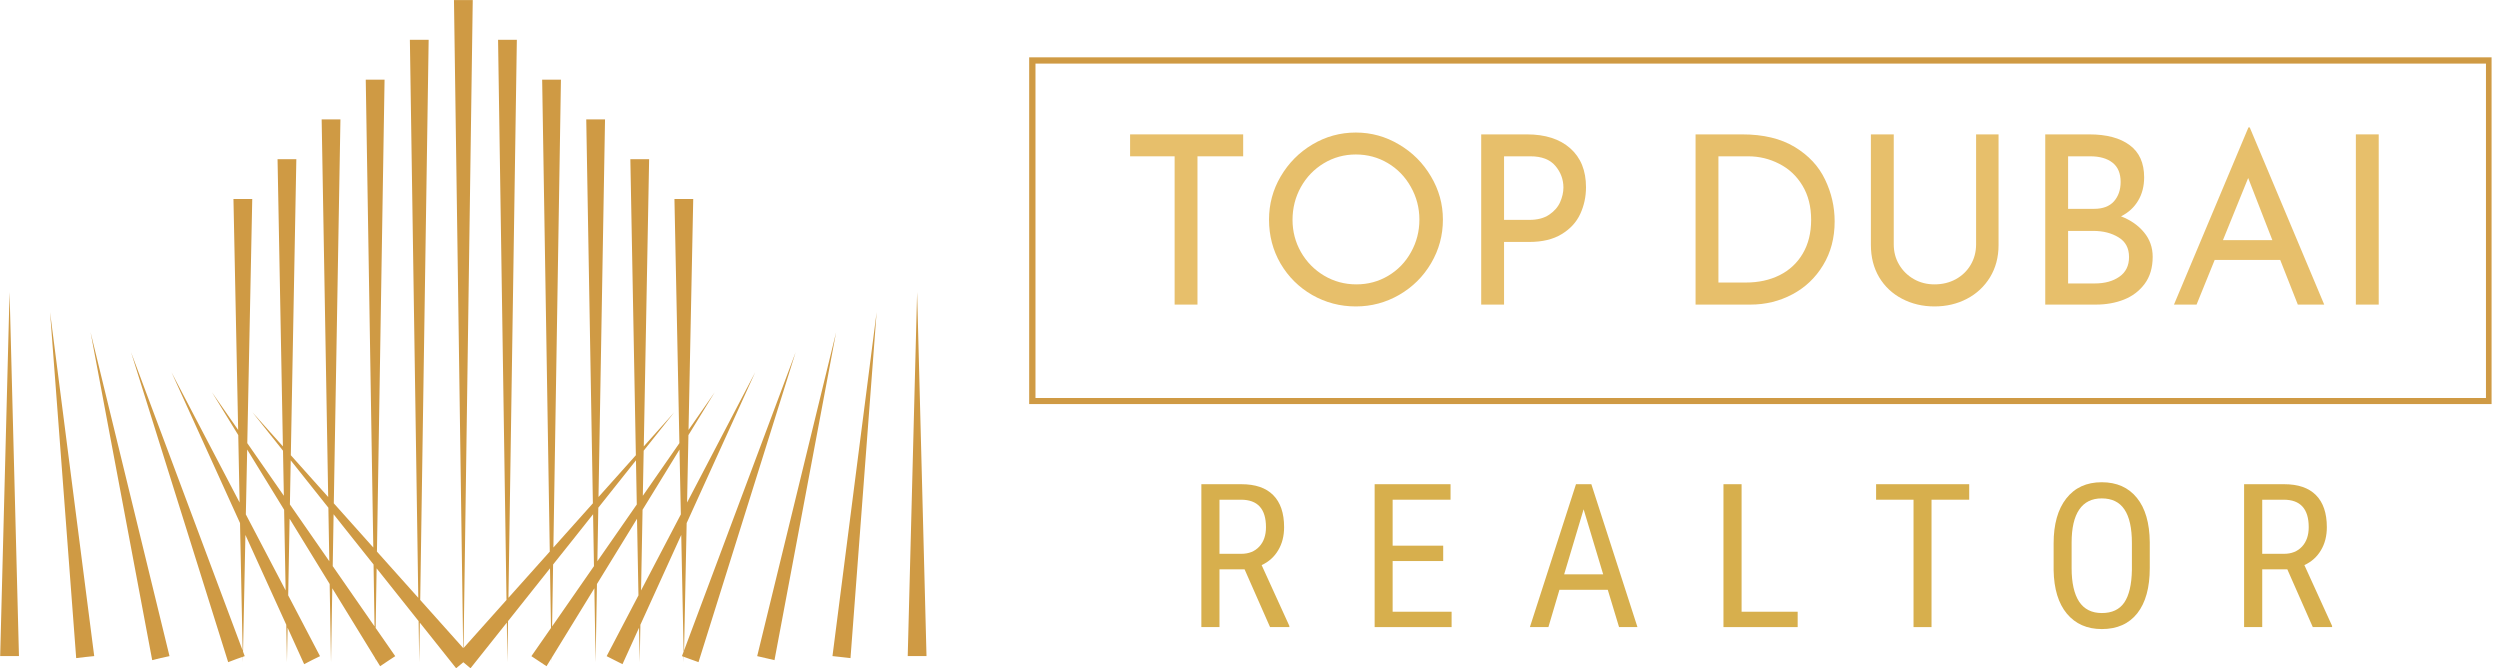 <svg xmlns="http://www.w3.org/2000/svg" xmlns:xlink="http://www.w3.org/1999/xlink" zoomAndPan="magnify" preserveAspectRatio="xMidYMid meet" version="1.0" viewBox="44.17 138.81 297.43 79.5"><defs><g/><clipPath id="ec459208be"><path d="M 166.613 145.629 L 340.598 145.629 L 340.598 186.879 L 166.613 186.879 Z M 166.613 145.629 " clip-rule="nonzero"/></clipPath><clipPath id="d161e3828f"><path d="M 44.172 173 L 47 173 L 47 217 L 44.172 217 Z M 44.172 173 " clip-rule="nonzero"/></clipPath><clipPath id="fdd0924616"><path d="M 152 173 L 154.422 173 L 154.422 217 L 152 217 Z M 152 173 " clip-rule="nonzero"/></clipPath><clipPath id="d44ed9e4ae"><path d="M 59 138.816 L 139 138.816 L 139 218.316 L 59 218.316 Z M 59 138.816 " clip-rule="nonzero"/></clipPath></defs><g clip-path="url(#ec459208be)"><path stroke-linecap="butt" transform="matrix(0.75, 0, 0, 0.745, 166.613, 145.628)" fill="none" stroke-linejoin="miter" d="M 0.001 0.001 L 232.089 0.001 L 232.089 55.408 L 0.001 55.408 Z M 0.001 0.001 " stroke="#cf9a44" stroke-width="2" stroke-opacity="1" stroke-miterlimit="4"/></g><g fill="#e7bf6b" fill-opacity="1"><g transform="translate(177.198, 175.048)"><g><path d="M 14.875 -20.25 L 14.875 -17.641 L 9.438 -17.641 L 9.438 0 L 6.719 0 L 6.719 -17.641 L 1.422 -17.641 L 1.422 -20.25 Z M 14.875 -20.25 "/></g></g></g><g fill="#e7bf6b" fill-opacity="1"><g transform="translate(193.492, 175.048)"><g><path d="M 1.656 -10.109 C 1.656 -11.953 2.117 -13.664 3.047 -15.25 C 3.984 -16.844 5.238 -18.109 6.812 -19.047 C 8.395 -19.992 10.117 -20.469 11.984 -20.469 C 13.828 -20.469 15.539 -19.992 17.125 -19.047 C 18.719 -18.109 19.984 -16.844 20.922 -15.25 C 21.867 -13.664 22.344 -11.953 22.344 -10.109 C 22.344 -8.242 21.875 -6.516 20.938 -4.922 C 20.008 -3.336 18.742 -2.082 17.141 -1.156 C 15.547 -0.238 13.828 0.219 11.984 0.219 C 10.117 0.219 8.391 -0.234 6.797 -1.141 C 5.211 -2.055 3.957 -3.301 3.031 -4.875 C 2.113 -6.457 1.656 -8.203 1.656 -10.109 Z M 4.453 -10.078 C 4.453 -8.703 4.785 -7.426 5.453 -6.25 C 6.129 -5.07 7.051 -4.133 8.219 -3.438 C 9.383 -2.75 10.66 -2.406 12.047 -2.406 C 13.422 -2.406 14.68 -2.742 15.828 -3.422 C 16.984 -4.109 17.891 -5.047 18.547 -6.234 C 19.211 -7.422 19.547 -8.711 19.547 -10.109 C 19.547 -11.504 19.207 -12.801 18.531 -14 C 17.863 -15.195 16.953 -16.141 15.797 -16.828 C 14.641 -17.516 13.367 -17.859 11.984 -17.859 C 10.598 -17.859 9.328 -17.508 8.172 -16.812 C 7.016 -16.113 6.102 -15.164 5.438 -13.969 C 4.781 -12.781 4.453 -11.484 4.453 -10.078 Z M 4.453 -10.078 "/></g></g></g><g fill="#e7bf6b" fill-opacity="1"><g transform="translate(217.485, 175.048)"><g><path d="M 8.344 -20.25 C 10.539 -20.25 12.258 -19.695 13.5 -18.594 C 14.75 -17.488 15.375 -15.945 15.375 -13.969 C 15.375 -12.832 15.145 -11.77 14.688 -10.781 C 14.227 -9.789 13.488 -8.988 12.469 -8.375 C 11.457 -7.758 10.176 -7.453 8.625 -7.453 L 5.625 -7.453 L 5.625 0 L 2.906 0 L 2.906 -20.25 Z M 8.625 -10.078 C 9.594 -10.078 10.379 -10.281 10.984 -10.688 C 11.598 -11.102 12.035 -11.602 12.297 -12.188 C 12.555 -12.781 12.688 -13.359 12.688 -13.922 C 12.688 -14.891 12.367 -15.75 11.734 -16.5 C 11.098 -17.258 10.109 -17.641 8.766 -17.641 L 5.625 -17.641 L 5.625 -10.078 Z M 8.625 -10.078 "/></g></g></g><g fill="#e7bf6b" fill-opacity="1"><g transform="translate(234.142, 175.048)"><g/></g></g><g fill="#e7bf6b" fill-opacity="1"><g transform="translate(242.989, 175.048)"><g><path d="M 2.906 -20.25 L 8.453 -20.25 C 10.973 -20.25 13.055 -19.75 14.703 -18.75 C 16.359 -17.75 17.562 -16.457 18.312 -14.875 C 19.07 -13.301 19.453 -11.641 19.453 -9.891 C 19.453 -7.922 18.992 -6.188 18.078 -4.688 C 17.172 -3.188 15.953 -2.031 14.422 -1.219 C 12.891 -0.406 11.227 0 9.438 0 L 2.906 0 Z M 8.906 -2.625 C 10.395 -2.625 11.727 -2.914 12.906 -3.5 C 14.082 -4.094 15 -4.945 15.656 -6.062 C 16.32 -7.188 16.656 -8.523 16.656 -10.078 C 16.656 -11.66 16.312 -13.02 15.625 -14.156 C 14.938 -15.301 14.016 -16.164 12.859 -16.75 C 11.711 -17.344 10.477 -17.641 9.156 -17.641 L 5.625 -17.641 L 5.625 -2.625 Z M 8.906 -2.625 "/></g></g></g><g fill="#e7bf6b" fill-opacity="1"><g transform="translate(264.098, 175.048)"><g><path d="M 5.375 -7.172 C 5.375 -6.273 5.586 -5.469 6.016 -4.75 C 6.441 -4.031 7.023 -3.457 7.766 -3.031 C 8.504 -2.613 9.32 -2.406 10.219 -2.406 C 11.156 -2.406 12 -2.609 12.75 -3.016 C 13.508 -3.43 14.102 -4.004 14.531 -4.734 C 14.957 -5.461 15.172 -6.273 15.172 -7.172 L 15.172 -20.25 L 17.844 -20.25 L 17.844 -7.078 C 17.844 -5.641 17.504 -4.363 16.828 -3.25 C 16.148 -2.145 15.234 -1.289 14.078 -0.688 C 12.922 -0.082 11.633 0.219 10.219 0.219 C 8.82 0.219 7.539 -0.082 6.375 -0.688 C 5.219 -1.289 4.305 -2.145 3.641 -3.25 C 2.984 -4.363 2.656 -5.641 2.656 -7.078 L 2.656 -20.25 L 5.375 -20.25 Z M 5.375 -7.172 "/></g></g></g><g fill="#e7bf6b" fill-opacity="1"><g transform="translate(284.591, 175.048)"><g><path d="M 11.922 -10.5 C 13.078 -10.051 13.992 -9.41 14.672 -8.578 C 15.348 -7.754 15.688 -6.789 15.688 -5.688 C 15.688 -4.395 15.367 -3.32 14.734 -2.469 C 14.109 -1.625 13.285 -1 12.266 -0.594 C 11.254 -0.195 10.145 0 8.938 0 L 2.906 0 L 2.906 -20.25 L 8.141 -20.25 C 10.211 -20.25 11.816 -19.82 12.953 -18.969 C 14.098 -18.125 14.672 -16.848 14.672 -15.141 C 14.672 -14.078 14.43 -13.148 13.953 -12.359 C 13.484 -11.566 12.805 -10.945 11.922 -10.5 Z M 5.625 -11.391 L 8.703 -11.391 C 9.754 -11.391 10.547 -11.688 11.078 -12.281 C 11.609 -12.883 11.875 -13.656 11.875 -14.594 C 11.875 -15.613 11.555 -16.375 10.922 -16.875 C 10.285 -17.383 9.398 -17.641 8.266 -17.641 L 5.625 -17.641 Z M 8.812 -2.516 C 9.988 -2.516 10.957 -2.781 11.719 -3.312 C 12.488 -3.844 12.875 -4.625 12.875 -5.656 C 12.875 -6.719 12.457 -7.5 11.625 -8 C 10.801 -8.508 9.801 -8.766 8.625 -8.766 L 5.625 -8.766 L 5.625 -2.516 Z M 8.812 -2.516 "/></g></g></g><g fill="#e7bf6b" fill-opacity="1"><g transform="translate(301.921, 175.048)"><g><path d="M 13.531 -5.312 L 5.734 -5.312 L 3.578 0 L 0.891 0 L 9.75 -21.078 L 9.906 -21.078 L 18.766 0 L 15.625 0 Z M 12.594 -7.672 L 9.719 -15.062 L 6.719 -7.672 Z M 12.594 -7.672 "/></g></g></g><g fill="#e7bf6b" fill-opacity="1"><g transform="translate(321.546, 175.048)"><g><path d="M 5.625 -20.25 L 5.625 0 L 2.906 0 L 2.906 -20.25 Z M 5.625 -20.25 "/></g></g></g><g fill="#d7af4d" fill-opacity="1"><g transform="translate(185.27, 213.417)"><g><path d="M 6.969 -6.875 L 3.984 -6.875 L 3.984 0 L 1.828 0 L 1.828 -17 L 6.594 -17 C 8.258 -17 9.52 -16.566 10.375 -15.703 C 11.238 -14.836 11.672 -13.566 11.672 -11.891 C 11.672 -10.836 11.438 -9.922 10.969 -9.141 C 10.508 -8.359 9.852 -7.77 9 -7.375 L 12.297 -0.141 L 12.297 0 L 10 0 Z M 3.984 -8.719 L 6.578 -8.719 C 7.473 -8.719 8.188 -9.004 8.719 -9.578 C 9.25 -10.148 9.516 -10.922 9.516 -11.891 C 9.516 -14.066 8.523 -15.156 6.547 -15.156 L 3.984 -15.156 Z M 3.984 -8.719 "/></g></g></g><g fill="#d7af4d" fill-opacity="1"><g transform="translate(205.886, 213.417)"><g><path d="M 9.984 -7.859 L 3.969 -7.859 L 3.969 -1.828 L 10.984 -1.828 L 10.984 0 L 1.828 0 L 1.828 -17 L 10.859 -17 L 10.859 -15.156 L 3.969 -15.156 L 3.969 -9.688 L 9.984 -9.688 Z M 9.984 -7.859 "/></g></g></g><g fill="#d7af4d" fill-opacity="1"><g transform="translate(225.684, 213.417)"><g><path d="M 9.766 -4.438 L 4.016 -4.438 L 2.703 0 L 0.5 0 L 5.984 -17 L 7.812 -17 L 13.297 0 L 11.109 0 Z M 4.578 -6.281 L 9.219 -6.281 L 6.891 -14.016 Z M 4.578 -6.281 "/></g></g></g><g fill="#d7af4d" fill-opacity="1"><g transform="translate(247.386, 213.417)"><g><path d="M 3.984 -1.828 L 10.656 -1.828 L 10.656 0 L 1.828 0 L 1.828 -17 L 3.984 -17 Z M 3.984 -1.828 "/></g></g></g><g fill="#d7af4d" fill-opacity="1"><g transform="translate(266.67, 213.417)"><g><path d="M 11.781 -15.156 L 7.297 -15.156 L 7.297 0 L 5.156 0 L 5.156 -15.156 L 0.703 -15.156 L 0.703 -17 L 11.781 -17 Z M 11.781 -15.156 "/></g></g></g><g fill="#d7af4d" fill-opacity="1"><g transform="translate(287.041, 213.417)"><g><path d="M 12.891 -7.016 C 12.891 -4.691 12.395 -2.898 11.406 -1.641 C 10.414 -0.391 9.008 0.234 7.188 0.234 C 5.438 0.234 4.051 -0.375 3.031 -1.594 C 2.02 -2.812 1.492 -4.535 1.453 -6.766 L 1.453 -9.969 C 1.453 -12.238 1.953 -14.016 2.953 -15.297 C 3.961 -16.586 5.367 -17.234 7.172 -17.234 C 8.961 -17.234 10.359 -16.613 11.359 -15.375 C 12.359 -14.145 12.867 -12.391 12.891 -10.109 Z M 10.766 -9.984 C 10.766 -11.785 10.469 -13.125 9.875 -14 C 9.289 -14.875 8.391 -15.312 7.172 -15.312 C 5.992 -15.312 5.102 -14.867 4.5 -13.984 C 3.895 -13.098 3.594 -11.789 3.594 -10.062 L 3.594 -7.016 C 3.594 -5.273 3.891 -3.945 4.484 -3.031 C 5.086 -2.125 5.988 -1.672 7.188 -1.672 C 8.395 -1.672 9.285 -2.086 9.859 -2.922 C 10.43 -3.766 10.734 -5.055 10.766 -6.797 Z M 10.766 -9.984 "/></g></g></g><g fill="#d7af4d" fill-opacity="1"><g transform="translate(309.327, 213.417)"><g><path d="M 6.969 -6.875 L 3.984 -6.875 L 3.984 0 L 1.828 0 L 1.828 -17 L 6.594 -17 C 8.258 -17 9.52 -16.566 10.375 -15.703 C 11.238 -14.836 11.672 -13.566 11.672 -11.891 C 11.672 -10.836 11.438 -9.922 10.969 -9.141 C 10.508 -8.359 9.852 -7.77 9 -7.375 L 12.297 -0.141 L 12.297 0 L 10 0 Z M 3.984 -8.719 L 6.578 -8.719 C 7.473 -8.719 8.188 -9.004 8.719 -9.578 C 9.25 -10.148 9.516 -10.922 9.516 -11.891 C 9.516 -14.066 8.523 -15.156 6.547 -15.156 L 3.984 -15.156 Z M 3.984 -8.719 "/></g></g></g><g clip-path="url(#d161e3828f)"><path fill="#cf9a44" d="M 45.309 173.562 L 44.75 195.211 L 44.191 216.863 L 46.426 216.863 L 45.867 195.211 Z M 45.309 173.562 " fill-opacity="1" fill-rule="nonzero"/></g><path fill="#cf9a44" d="M 50.125 175.945 L 51.68 196.527 L 53.234 217.105 L 54.316 216.977 L 55.379 216.867 L 52.75 196.406 Z M 50.125 175.945 " fill-opacity="1" fill-rule="nonzero"/><path fill="#cf9a44" d="M 54.941 178.328 L 58.609 197.836 L 62.277 217.348 L 63.324 217.09 L 64.336 216.871 L 59.637 197.598 Z M 54.941 178.328 " fill-opacity="1" fill-rule="nonzero"/><g clip-path="url(#fdd0924616)"><path fill="#cf9a44" d="M 153.84 195.211 L 153.281 173.562 L 152.723 195.211 L 152.164 216.863 L 154.398 216.863 Z M 153.84 195.211 " fill-opacity="1" fill-rule="nonzero"/></g><path fill="#cf9a44" d="M 143.211 216.867 L 144.281 216.984 L 145.355 217.105 L 146.91 196.527 L 148.465 175.945 L 145.836 196.406 Z M 143.211 216.867 " fill-opacity="1" fill-rule="nonzero"/><path fill="#cf9a44" d="M 138.953 197.598 L 134.254 216.871 L 135.285 217.109 L 136.312 217.348 L 139.98 197.836 L 143.648 178.328 Z M 138.953 197.598 " fill-opacity="1" fill-rule="nonzero"/><g clip-path="url(#d44ed9e4ae)"><path fill="#cf9a44" d="M 132.066 198.793 L 125.555 216.195 L 125.863 201.043 L 126.125 200.465 L 134.02 183.094 L 125.914 198.594 L 126.074 190.574 L 129.203 185.477 L 126.086 189.965 L 126.645 162.488 L 124.41 162.488 L 125 191.531 L 120.648 197.793 L 120.75 192.43 L 124.387 187.859 L 120.762 191.918 L 121.398 157.75 L 119.164 157.75 L 119.82 192.969 L 115.375 197.941 L 116.152 153.016 L 113.918 153.016 L 114.707 198.691 L 111.414 202.375 L 110.008 203.949 L 110.906 148.285 L 108.672 148.285 L 109.578 204.434 L 104.66 209.934 L 105.66 143.547 L 103.426 143.547 L 104.43 210.188 L 99.32 215.906 L 100.414 138.812 L 98.18 138.812 L 99.273 215.906 L 94.164 210.188 L 95.168 143.547 L 92.934 143.547 L 93.934 209.934 L 89.016 204.434 L 89.922 148.285 L 87.684 148.285 L 88.582 203.949 L 87.176 202.375 L 83.883 198.691 L 84.672 153.016 L 82.438 153.016 L 83.215 197.941 L 78.77 192.969 L 79.426 157.75 L 77.191 157.75 L 77.828 191.918 L 74.203 187.859 L 77.84 192.43 L 77.941 197.793 L 73.59 191.531 L 74.18 162.488 L 71.945 162.488 L 72.504 189.965 L 69.387 185.477 L 72.516 190.574 L 72.676 198.594 L 64.57 183.094 L 72.465 200.465 L 72.727 201.043 L 73.035 216.195 L 66.523 198.793 L 59.758 180.711 L 65.535 199.148 L 71.316 217.59 L 72.336 217.203 L 73.051 216.953 L 73.062 217.602 L 73.074 216.945 L 73.285 216.871 L 73.086 216.34 L 73.367 202.453 L 78.227 213.137 L 78.309 217.598 L 78.387 213.492 L 80.355 217.828 L 81.344 217.316 L 82.242 216.875 L 78.457 209.641 L 78.625 200.523 L 79.391 201.77 L 83.391 208.289 L 83.551 217.598 L 83.703 208.801 L 88.789 217.086 L 88.797 217.598 L 88.805 217.109 L 89.395 218.07 L 90.348 217.43 L 91.191 216.875 L 88.863 213.523 L 88.977 206.426 L 93.973 212.703 L 94.047 217.598 L 94.117 212.883 L 98.438 218.312 L 99.293 217.598 L 100.148 218.312 L 104.469 212.883 L 104.539 217.598 L 104.613 212.703 L 109.605 206.426 L 109.723 213.523 L 107.391 216.875 L 108.293 217.473 L 109.191 218.07 L 109.781 217.109 L 109.789 217.598 L 109.797 217.086 L 114.883 208.801 L 115.031 217.598 L 115.191 208.289 L 119.195 201.77 L 119.957 200.523 L 120.129 209.641 L 116.344 216.875 L 117.285 217.352 L 118.23 217.828 L 120.199 213.492 L 120.277 217.598 L 120.359 213.137 L 125.219 202.453 L 125.5 216.34 L 125.301 216.871 L 125.512 216.949 L 125.523 217.598 L 125.539 216.957 L 126.285 217.23 L 127.273 217.586 L 133.051 199.148 L 138.832 180.707 Z M 73.418 200.008 L 73.578 192.297 L 77.973 199.457 L 78.152 209.051 Z M 80.293 201.18 L 78.66 198.828 L 78.758 193.578 L 83.238 199.211 L 83.348 205.582 Z M 83.754 206.164 L 83.859 199.992 L 86.32 203.09 L 88.613 205.969 L 88.73 213.336 Z M 109.855 213.336 L 109.973 205.969 L 112.27 203.09 L 114.73 199.992 L 114.836 206.164 Z M 118.297 201.18 L 115.242 205.578 L 115.352 199.211 L 119.832 193.578 L 119.93 198.828 Z M 120.438 209.055 L 120.617 199.457 L 125.012 192.297 L 125.172 200.008 Z M 120.438 209.055 " fill-opacity="1" fill-rule="nonzero"/></g></svg>